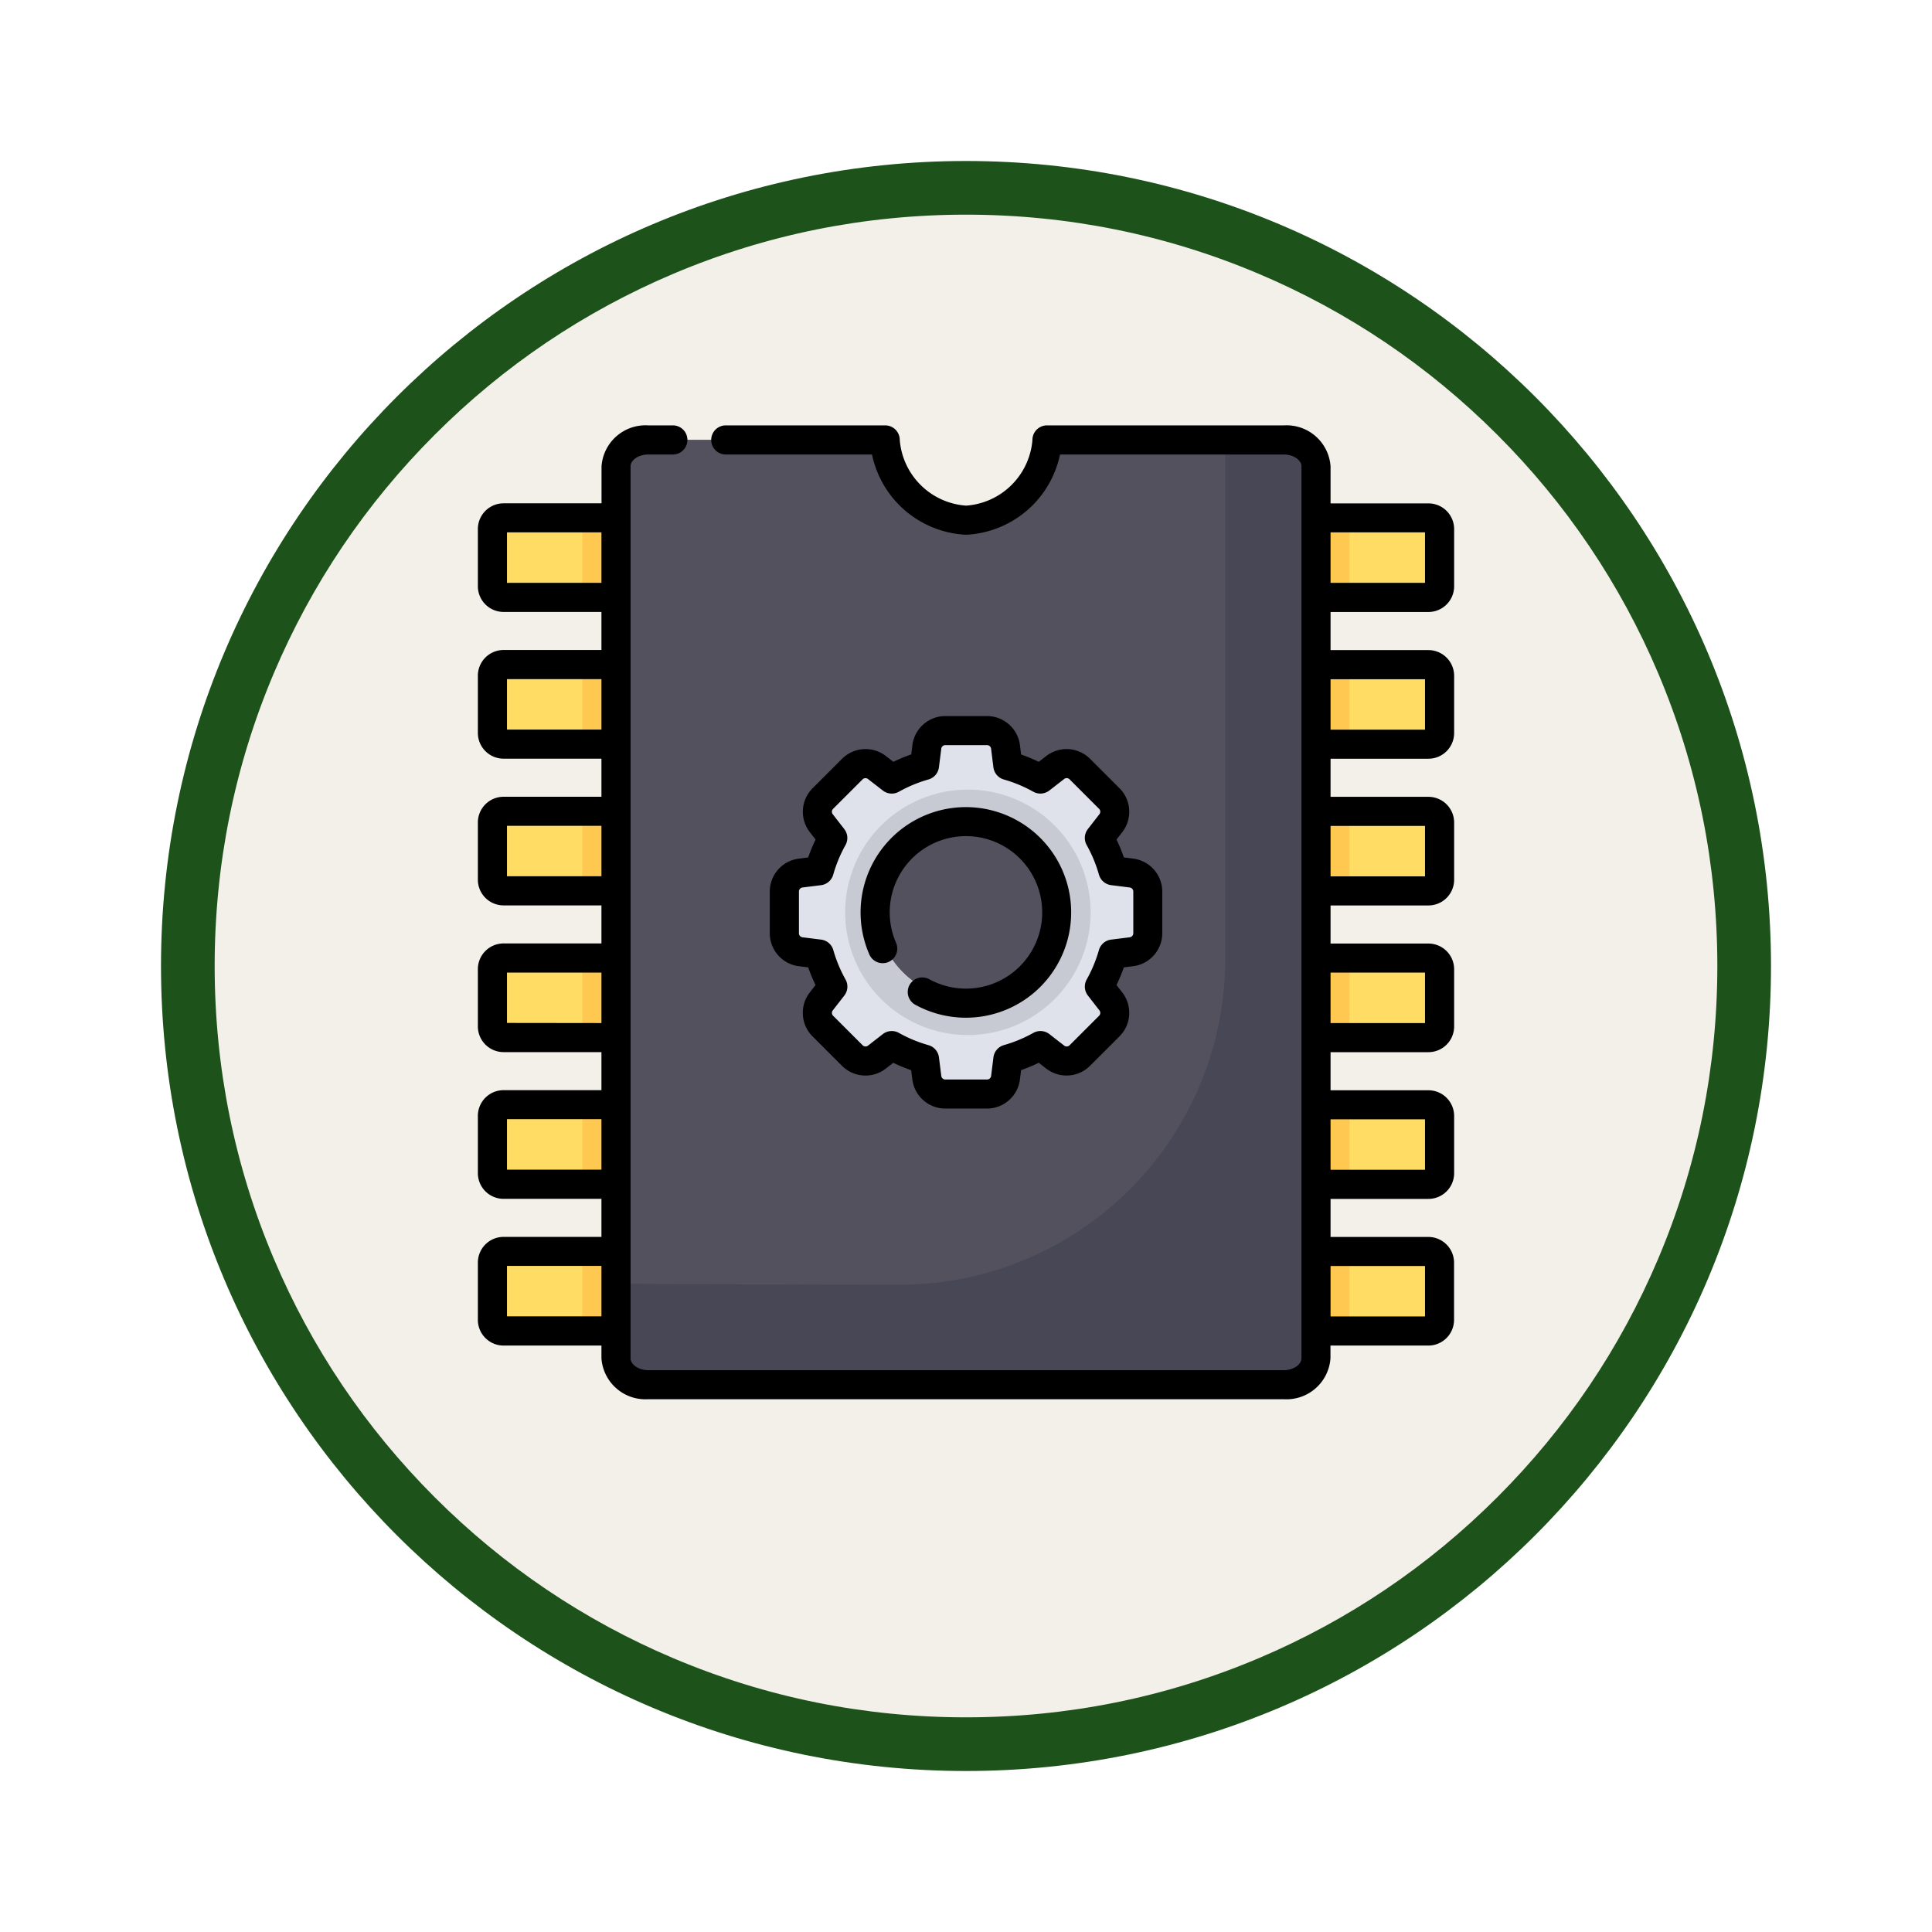 <svg xmlns="http://www.w3.org/2000/svg" xmlns:xlink="http://www.w3.org/1999/xlink" width="108" height="108" viewBox="0 0 108 108">
  <defs>
    <filter id="Trazado_904820" x="0" y="0" width="108" height="108" filterUnits="userSpaceOnUse">
      <feOffset dy="3" input="SourceAlpha"/>
      <feGaussianBlur stdDeviation="3" result="blur"/>
      <feFlood flood-opacity="0.161"/>
      <feComposite operator="in" in2="blur"/>
      <feComposite in="SourceGraphic"/>
    </filter>
  </defs>
  <g id="img13" transform="translate(9 6)">
    <g id="Icono">
      <g transform="matrix(1, 0, 0, 1, -9, -6)" filter="url(#Trazado_904820)">
        <g id="Trazado_904820-2" data-name="Trazado 904820" transform="translate(9 6)" fill="#f3f0ea">
          <path d="M 45 88.5 C 39.127 88.5 33.43 87.35 28.068 85.082 C 22.889 82.891 18.236 79.755 14.241 75.759 C 10.245 71.764 7.109 67.111 4.918 61.932 C 2.65 56.57 1.5 50.873 1.5 45 C 1.5 39.127 2.65 33.43 4.918 28.068 C 7.109 22.889 10.245 18.236 14.241 14.241 C 18.236 10.245 22.889 7.109 28.068 4.918 C 33.43 2.65 39.127 1.5 45 1.5 C 50.873 1.5 56.57 2.65 61.932 4.918 C 67.111 7.109 71.764 10.245 75.759 14.241 C 79.755 18.236 82.891 22.889 85.082 28.068 C 87.35 33.43 88.5 39.127 88.5 45 C 88.5 50.873 87.35 56.57 85.082 61.932 C 82.891 67.111 79.755 71.764 75.759 75.759 C 71.764 79.755 67.111 82.891 61.932 85.082 C 56.57 87.35 50.873 88.5 45 88.5 Z" stroke="none"/>
          <path d="M 45 3 C 39.329 3 33.829 4.11 28.653 6.299 C 23.652 8.415 19.16 11.443 15.302 15.302 C 11.443 19.16 8.415 23.652 6.299 28.653 C 4.11 33.829 3 39.329 3 45 C 3 50.671 4.11 56.171 6.299 61.347 C 8.415 66.348 11.443 70.84 15.302 74.698 C 19.16 78.557 23.652 81.585 28.653 83.701 C 33.829 85.89 39.329 87 45 87 C 50.671 87 56.171 85.89 61.347 83.701 C 66.348 81.585 70.84 78.557 74.698 74.698 C 78.557 70.84 81.585 66.348 83.701 61.347 C 85.89 56.171 87 50.671 87 45 C 87 39.329 85.89 33.829 83.701 28.653 C 81.585 23.652 78.557 19.16 74.698 15.302 C 70.84 11.443 66.348 8.415 61.347 6.299 C 56.171 4.11 50.671 3 45 3 M 45 0 C 69.853 0 90 20.147 90 45 C 90 69.853 69.853 90 45 90 C 20.147 90 0 69.853 0 45 C 0 20.147 20.147 0 45 0 Z" stroke="none" fill="#1d531a"/>
        </g>
      </g>
    </g>
    <g id="hardware" transform="translate(17.713 17.16)">
      <path id="SVGCleanerId_0" d="M109.784,8.256H96.531a4.522,4.522,0,0,1-9.044,0H74.235a1.656,1.656,0,0,0-1.791,1.475V59.6a1.656,1.656,0,0,0,1.791,1.475h35.549a1.656,1.656,0,0,0,1.791-1.475V9.731A1.656,1.656,0,0,0,109.784,8.256Z" transform="translate(-64.722 -6.823)" fill="#53515e"/>
      <g id="Grupo_1147736" data-name="Grupo 1147736" transform="translate(0.814 5.79)">
        <path id="Trazado_916594" data-name="Trazado 916594" d="M444.43,53.578h-6.445V49.131h6.445a.63.63,0,0,1,.63.63v3.188A.63.63,0,0,1,444.43,53.578Z" transform="translate(-392.114 -49.131)" fill="#ffdc64"/>
        <path id="Trazado_916595" data-name="Trazado 916595" d="M444.43,130.527h-6.445V126.08h6.445a.63.63,0,0,1,.63.63V129.9A.63.63,0,0,1,444.43,130.527Z" transform="translate(-392.114 -117.878)" fill="#ffdc64"/>
        <path id="Trazado_916596" data-name="Trazado 916596" d="M444.43,207.477h-6.445V203.03h6.445a.63.63,0,0,1,.63.63v3.188A.63.63,0,0,1,444.43,207.477Z" transform="translate(-392.114 -186.626)" fill="#ffdc64"/>
        <path id="Trazado_916597" data-name="Trazado 916597" d="M444.43,284.425h-6.445v-4.447h6.445a.63.63,0,0,1,.63.63V283.8A.63.63,0,0,1,444.43,284.425Z" transform="translate(-392.114 -255.372)" fill="#ffdc64"/>
        <path id="Trazado_916598" data-name="Trazado 916598" d="M444.43,361.374h-6.445v-4.447h6.445a.63.63,0,0,1,.63.63v3.188A.63.63,0,0,1,444.43,361.374Z" transform="translate(-392.114 -324.119)" fill="#ffdc64"/>
        <path id="Trazado_916599" data-name="Trazado 916599" d="M444.43,438.324h-6.445v-4.447h6.445a.63.63,0,0,1,.63.63v3.188A.63.63,0,0,1,444.43,438.324Z" transform="translate(-392.114 -392.867)" fill="#ffdc64"/>
        <path id="Trazado_916600" data-name="Trazado 916600" d="M8.263,433.876h6.411v4.447H8.263a.628.628,0,0,1-.628-.628V434.5A.628.628,0,0,1,8.263,433.876Z" transform="translate(-7.635 -392.866)" fill="#ffdc64"/>
        <path id="Trazado_916601" data-name="Trazado 916601" d="M8.263,356.927h6.411v4.447H8.263a.628.628,0,0,1-.628-.628v-3.191A.628.628,0,0,1,8.263,356.927Z" transform="translate(-7.635 -324.119)" fill="#ffdc64"/>
        <path id="Trazado_916602" data-name="Trazado 916602" d="M8.263,279.978h6.411v4.447H8.263a.628.628,0,0,1-.628-.628v-3.191A.628.628,0,0,1,8.263,279.978Z" transform="translate(-7.635 -255.372)" fill="#ffdc64"/>
        <path id="Trazado_916603" data-name="Trazado 916603" d="M8.263,203.03h6.411v4.447H8.263a.628.628,0,0,1-.628-.628v-3.191A.628.628,0,0,1,8.263,203.03Z" transform="translate(-7.635 -186.626)" fill="#ffdc64"/>
        <path id="Trazado_916604" data-name="Trazado 916604" d="M8.263,126.08h6.411v4.447H8.263a.628.628,0,0,1-.628-.628v-3.191A.628.628,0,0,1,8.263,126.08Z" transform="translate(-7.635 -117.878)" fill="#ffdc64"/>
        <path id="Trazado_916605" data-name="Trazado 916605" d="M8.263,49.131h6.411v4.447H8.263a.628.628,0,0,1-.628-.628V49.759A.628.628,0,0,1,8.263,49.131Z" transform="translate(-7.635 -49.131)" fill="#ffdc64"/>
      </g>
      <g id="Grupo_1147737" data-name="Grupo 1147737" transform="translate(5.841 5.79)">
        <rect id="Rectángulo_408011" data-name="Rectángulo 408011" width="2.012" height="4.447" transform="translate(40.868 24.606)" fill="#ffc850"/>
        <rect id="Rectángulo_408012" data-name="Rectángulo 408012" width="2.012" height="4.447" transform="translate(40.868 16.404)" fill="#ffc850"/>
        <rect id="Rectángulo_408013" data-name="Rectángulo 408013" width="2.012" height="4.447" transform="translate(40.868 32.808)" fill="#ffc850"/>
        <rect id="Rectángulo_408014" data-name="Rectángulo 408014" width="2.012" height="4.447" transform="translate(40.868 41.01)" fill="#ffc850"/>
        <rect id="Rectángulo_408015" data-name="Rectángulo 408015" width="2.012" height="4.447" transform="translate(40.868)" fill="#ffc850"/>
        <rect id="Rectángulo_408016" data-name="Rectángulo 408016" width="2.012" height="4.447" transform="translate(40.868 8.202)" fill="#ffc850"/>
        <rect id="Rectángulo_408017" data-name="Rectángulo 408017" width="2.012" height="4.447" transform="translate(0 24.606)" fill="#ffc850"/>
        <rect id="Rectángulo_408018" data-name="Rectángulo 408018" width="2.012" height="4.447" transform="translate(0 16.404)" fill="#ffc850"/>
        <rect id="Rectángulo_408019" data-name="Rectángulo 408019" width="2.012" height="4.447" transform="translate(0 32.808)" fill="#ffc850"/>
        <rect id="Rectángulo_408020" data-name="Rectángulo 408020" width="2.012" height="4.447" transform="translate(0 41.01)" fill="#ffc850"/>
        <rect id="Rectángulo_408021" data-name="Rectángulo 408021" width="2.012" height="4.447" fill="#ffc850"/>
        <rect id="Rectángulo_408022" data-name="Rectángulo 408022" width="2.012" height="4.447" transform="translate(0 8.202)" fill="#ffc850"/>
      </g>
      <g id="Grupo_1147738" data-name="Grupo 1147738" transform="translate(7.722 1.433)">
        <path id="SVGCleanerId_0_1_" d="M109.784,8.256H96.531a4.522,4.522,0,0,1-9.044,0H74.235a1.656,1.656,0,0,0-1.791,1.475V59.6a1.656,1.656,0,0,0,1.791,1.475h35.549a1.656,1.656,0,0,0,1.791-1.475V9.731A1.656,1.656,0,0,0,109.784,8.256Z" transform="translate(-72.444 -8.256)" fill="#53515e"/>
      </g>
      <path id="Trazado_916606" data-name="Trazado 916606" d="M181.407,168.55l-1.021-.129a8.331,8.331,0,0,0-.745-1.8l.633-.813a1.023,1.023,0,0,0-.084-1.352l-1.622-1.622a1.023,1.023,0,0,0-1.351-.085l-.815.633a8.335,8.335,0,0,0-1.787-.742l-.128-1.022a1.023,1.023,0,0,0-1.015-.9h-2.294a1.023,1.023,0,0,0-1.015.9l-.129,1.021a8.333,8.333,0,0,0-1.8.745l-.815-.633a1.023,1.023,0,0,0-1.351.085l-1.622,1.622a1.023,1.023,0,0,0-.084,1.352l.633.813a8.332,8.332,0,0,0-.745,1.8l-1.021.129a1.023,1.023,0,0,0-.9,1.015v2.294a1.023,1.023,0,0,0,.9,1.015l1.022.128a8.335,8.335,0,0,0,.742,1.787l-.633.815a1.023,1.023,0,0,0,.085,1.351l1.622,1.622a1.023,1.023,0,0,0,1.352.084l.813-.633a8.331,8.331,0,0,0,1.8.745l.129,1.021a1.023,1.023,0,0,0,1.015.9h2.294a1.023,1.023,0,0,0,1.015-.9l.128-1.022a8.325,8.325,0,0,0,1.788-.743l.813.633a1.023,1.023,0,0,0,1.352-.084l1.622-1.622a1.023,1.023,0,0,0,.085-1.351l-.633-.815a8.328,8.328,0,0,0,.742-1.787l1.022-.128a1.023,1.023,0,0,0,.9-1.015v-2.294A1.023,1.023,0,0,0,181.407,168.55Zm-9.089,7.149a4.992,4.992,0,1,1,4.992-4.992A4.992,4.992,0,0,1,172.319,175.7Z" transform="translate(-145.032 -143.038)" fill="#dfe2ea"/>
      <path id="Trazado_916607" data-name="Trazado 916607" d="M199.485,191.633a6.86,6.86,0,1,0,6.86,6.86A6.86,6.86,0,0,0,199.485,191.633Zm-.1,11.681a4.992,4.992,0,1,1,4.992-4.992A4.992,4.992,0,0,1,199.38,203.314Z" transform="translate(-172.093 -170.654)" fill="#c7cad3"/>
      <path id="Trazado_916608" data-name="Trazado 916608" d="M109.784,8.256H106.5V37.277A18.206,18.206,0,0,1,88.254,55.482c-10.948-.022-15.81-.058-15.81-.058V59.6a1.656,1.656,0,0,0,1.791,1.475h35.549a1.656,1.656,0,0,0,1.791-1.475V9.731A1.656,1.656,0,0,0,109.784,8.256Z" transform="translate(-64.722 -6.823)" fill="#474756"/>
      <path id="Trazado_916609" data-name="Trazado 916609" d="M53.138,11.051a1.438,1.438,0,0,0,1.436-1.436v-3.2a1.438,1.438,0,0,0-1.436-1.436H47.666V2.908a2.465,2.465,0,0,0-2.6-2.289H31.809A.814.814,0,0,0,31,1.433a4,4,0,0,1-3.708,3.672,4,4,0,0,1-3.708-3.672.814.814,0,0,0-.814-.814H13.858a.814.814,0,0,0,0,1.628h8.175a5.643,5.643,0,0,0,5.255,4.486,5.642,5.642,0,0,0,5.254-4.486h12.52c.521,0,.977.309.977.661V52.772c0,.352-.457.661-.977.661H9.513c-.521,0-.977-.309-.977-.661V2.908c0-.352.457-.661.977-.661H10.9a.814.814,0,0,0,0-1.628H9.513a2.465,2.465,0,0,0-2.6,2.289V4.976H1.436A1.438,1.438,0,0,0,0,6.412v3.2a1.438,1.438,0,0,0,1.436,1.436H6.908v2.127H1.436A1.438,1.438,0,0,0,0,14.614v3.2a1.438,1.438,0,0,0,1.436,1.436H6.908V21.38H1.436A1.438,1.438,0,0,0,0,22.816v3.2a1.438,1.438,0,0,0,1.436,1.436H6.908v2.127H1.436A1.438,1.438,0,0,0,0,31.018v3.2a1.438,1.438,0,0,0,1.436,1.436H6.908v2.127H1.436A1.438,1.438,0,0,0,0,39.22v3.2a1.438,1.438,0,0,0,1.436,1.436H6.908v2.127H1.436A1.438,1.438,0,0,0,0,47.422v3.2a1.438,1.438,0,0,0,1.436,1.436H6.908v.711a2.465,2.465,0,0,0,2.6,2.289H45.061a2.465,2.465,0,0,0,2.6-2.289v-.711h5.472a1.438,1.438,0,0,0,1.436-1.436v-3.2a1.438,1.438,0,0,0-1.436-1.436H47.666V43.859h5.472a1.438,1.438,0,0,0,1.436-1.436v-3.2a1.438,1.438,0,0,0-1.436-1.436H47.666V35.657h5.472a1.438,1.438,0,0,0,1.436-1.436v-3.2a1.438,1.438,0,0,0-1.436-1.436H47.666V27.455h5.472a1.438,1.438,0,0,0,1.436-1.436v-3.2a1.438,1.438,0,0,0-1.436-1.436H47.666V19.253h5.472a1.438,1.438,0,0,0,1.436-1.436v-3.2a1.438,1.438,0,0,0-1.436-1.436H47.666V11.051ZM1.628,9.423V6.6h5.28v2.82Zm0,8.2v-2.82h5.28v2.82Zm0,8.2v-2.82h5.28v2.82Zm0,8.2V31.21h5.28v2.82Zm0,8.2v-2.82h5.28v2.82Zm0,8.2v-2.82h5.28v2.82ZM52.946,6.6v2.82h-5.28V6.6Zm0,41.01v2.82h-5.28v-2.82Zm0-8.2v2.82h-5.28v-2.82Zm0-8.2v2.82h-5.28V31.21Zm0-8.2v2.82h-5.28v-2.82Zm0-8.2v2.82h-5.28v-2.82Z"/>
      <path id="Trazado_916610" data-name="Trazado 916610" d="M154.71,161.054a1.858,1.858,0,0,0-1.623,1.84v2.334a1.858,1.858,0,0,0,1.625,1.84l.523.065a9.3,9.3,0,0,0,.41.988l-.324.417a1.858,1.858,0,0,0,.154,2.449l1.65,1.65a1.858,1.858,0,0,0,2.451.153l.415-.323a9.3,9.3,0,0,0,1,.414l.066.521a1.858,1.858,0,0,0,1.84,1.623h2.334a1.858,1.858,0,0,0,1.84-1.625l.065-.523a9.324,9.324,0,0,0,.988-.411l.415.323a1.858,1.858,0,0,0,2.45-.153l1.65-1.65a1.858,1.858,0,0,0,.154-2.449l-.324-.417a9.3,9.3,0,0,0,.41-.988l.523-.065a1.858,1.858,0,0,0,1.625-1.84v-2.334a1.858,1.858,0,0,0-1.623-1.84l-.521-.066a9.326,9.326,0,0,0-.414-1l.323-.415a1.858,1.858,0,0,0-.152-2.45l-1.65-1.65a1.858,1.858,0,0,0-2.449-.154l-.417.324a9.286,9.286,0,0,0-.988-.41l-.065-.523a1.858,1.858,0,0,0-1.84-1.625H162.9a1.858,1.858,0,0,0-1.84,1.623l-.066.521a9.289,9.289,0,0,0-1,.414l-.417-.324a1.858,1.858,0,0,0-2.449.154l-1.65,1.65a1.858,1.858,0,0,0-.153,2.45l.323.415a9.3,9.3,0,0,0-.414,1Zm1.242,1.484a.814.814,0,0,0,.681-.586,7.672,7.672,0,0,1,.685-1.653.814.814,0,0,0-.068-.9l-.643-.827a.227.227,0,0,1,.019-.3l1.65-1.65a.227.227,0,0,1,.3-.019l.829.643a.814.814,0,0,0,.9.068,7.667,7.667,0,0,1,1.652-.685.814.814,0,0,0,.586-.681l.131-1.039a.227.227,0,0,1,.225-.2h2.334a.227.227,0,0,1,.225.2l.13,1.04a.814.814,0,0,0,.585.682,7.675,7.675,0,0,1,1.643.682.814.814,0,0,0,.9-.068l.829-.644a.227.227,0,0,1,.3.019l1.65,1.65a.227.227,0,0,1,.019.3l-.643.827a.814.814,0,0,0-.068.9,7.668,7.668,0,0,1,.685,1.653.814.814,0,0,0,.681.586l1.039.131a.227.227,0,0,1,.2.225v2.334a.227.227,0,0,1-.2.225l-1.04.13a.814.814,0,0,0-.682.585,7.664,7.664,0,0,1-.682,1.643.814.814,0,0,0,.068.9l.643.829a.227.227,0,0,1-.019.3l-1.65,1.65a.227.227,0,0,1-.3.019l-.827-.643a.814.814,0,0,0-.9-.068,7.684,7.684,0,0,1-1.644.683.814.814,0,0,0-.585.682l-.13,1.04a.227.227,0,0,1-.225.2H162.9a.227.227,0,0,1-.225-.2l-.131-1.039a.814.814,0,0,0-.586-.681,7.674,7.674,0,0,1-1.653-.685.814.814,0,0,0-.9.068l-.827.643a.227.227,0,0,1-.3-.019l-1.65-1.65a.227.227,0,0,1-.019-.3l.644-.829a.814.814,0,0,0,.068-.9,7.666,7.666,0,0,1-.682-1.643.814.814,0,0,0-.682-.585l-1.04-.13a.227.227,0,0,1-.2-.225v-2.334a.227.227,0,0,1,.2-.225Z" transform="translate(-136.769 -136.216)"/>
      <path id="Trazado_916611" data-name="Trazado 916611" d="M202.286,209.393a.814.814,0,0,0,.421-1.071,4.262,4.262,0,1,1,1.852,2.032.814.814,0,0,0-.787,1.425,5.886,5.886,0,1,0-2.558-2.806A.814.814,0,0,0,202.286,209.393Z" transform="translate(-179.33 -178.778)"/>
    </g>
  </g>
</svg>
